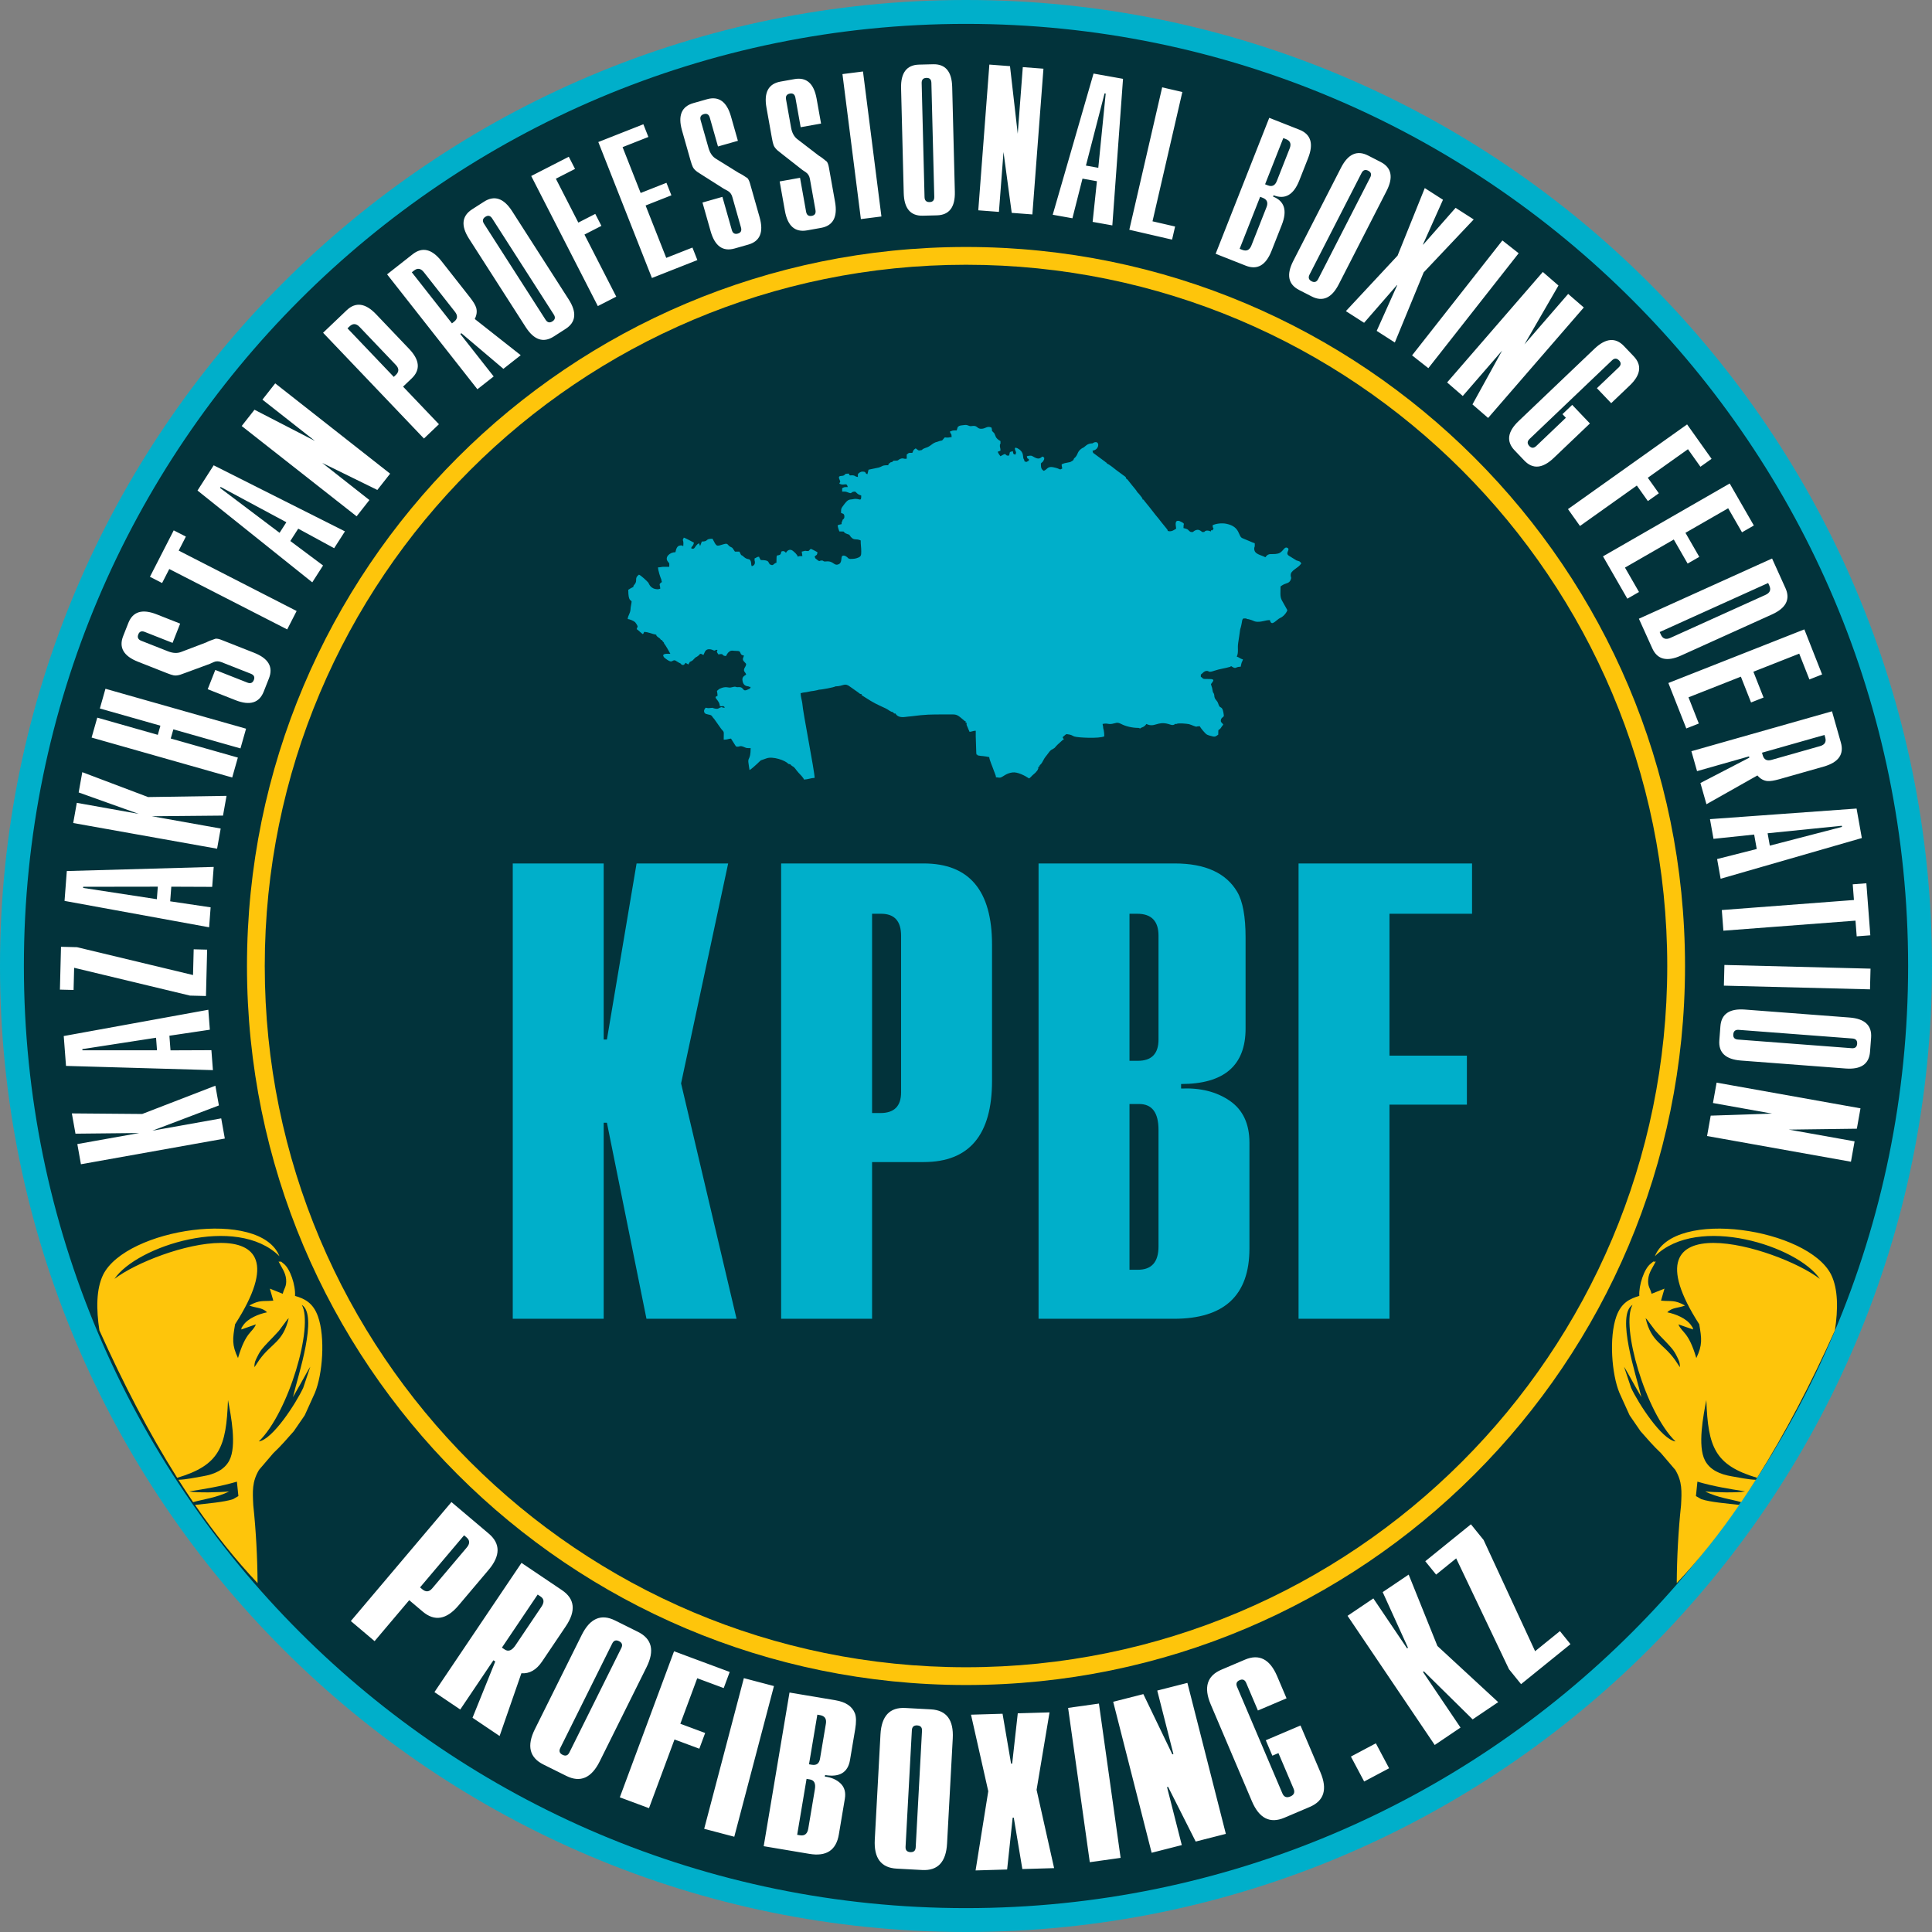 <svg xmlns="http://www.w3.org/2000/svg" width="262.767" height="262.767" viewBox="0 0 7510.75 7510.75" shape-rendering="geometricPrecision" text-rendering="geometricPrecision" image-rendering="optimizeQuality" fill-rule="evenodd" clip-rule="evenodd"><rect x="0" y="0" width="7510.75" height="7510.75" fill="#808080" stroke="none"/><defs><style>.fil1{fill:#00afca}.fil0{fill:#02333b}.fil2{fill:#fec50b}.fil4{fill:#fff;fill-rule:nonzero}</style></defs><g id="????_x0020_1"><g id="_105553210233216"><path class="fil0" d="M3755.37 862.49c1597.7 0 2892.89 1295.19 2892.89 2892.89 0 1597.69-1295.19 2892.88-2892.89 2892.88-1597.69 0-2892.88-1295.19-2892.88-2892.88 0-1597.7 1295.19-2892.89 2892.88-2892.89z" stroke="#373535" stroke-width="21.61" stroke-miterlimit="22.926"/><path class="fil0" d="M3755.37 68.57c2036.18 0 3686.81 1650.65 3686.81 3686.81 0 2036.17-1650.64 3686.8-3686.81 3686.8-2036.17 0-3686.8-1650.64-3686.8-3686.8 0-2036.17 1650.64-3686.81 3686.8-3686.81zm0 996.16c1486.01 0 2690.66 1204.65 2690.66 2690.66 0 1486-1204.65 2690.64-2690.66 2690.64-1486 0-2690.64-1204.65-2690.64-2690.64 0-1486.01 1204.65-2690.66 2690.64-2690.66z"/><path class="fil1" d="M4673.19 2068.15c-3.39-3.58-10.51-8.79-17.61-8.58-6.72.19-14.51 4.49-17.67 8.58h-8.71c-13.56-7.09-3.71-9.53-28.38-15.28 0-21.55 4.23-13.16-.63-19.24-1.16-1.45-12.95-7.72-15.7-8.35-20.01-4.63-13.05 17.73-12.05 29.77-7.64 5.12-17.2 12.05-29.1 9.93l-3.63-1.21c-1.93-5.94.54-2.31-4.36-8.58l-20.61-25.37c-7.97-10.67-13.93-17.88-22.37-27.82l-21.98-28.21c-3.99-4.86-6.71-8.3-10.74-13.27l-11.59-14.25c-2.43-4.8-.69-2.8-6.29-4.71-.36-3.66.67-.77-1.64-5.26-2.78-5.4-.89-1.61-4.43-6.27-3.62-4.76-5.12-7-9.46-11.68-.24-.3-.6-1.21-.7-.92-.1.3-.63-.79-.76-.92-1.98-1.98-1.63-1.56-2.91-2.61-4.88-8.84-14.27-19.11-21.13-27.59l-16.45-20.81c-.05-.05-2.85-2.75-3.05-2.91l-3.01-1.8-2.18-6.53-35.23-25.87c-11.21-8.38-25.31-21.18-37.59-26.51-1.16-4 .03-2.4-4.23-4.36-.31-.35-.83-1.34-.97-1-.14.33-.79-.83-.98-1.02l-47.57-35.12c-1.03-3.05-1.33-5.49-2.18-8.69 28.1-2.34 29.43-42.37 4.36-30.88-3.95 1.81-1.97 1.03-3.63 2.51-10.64.21-18.91 2.79-25.29 8.17-16.64 14-10.36 6.57-19.47 13.27-17.57 12.91-11.19 24.08-27.99 37.55-3.22 7.84-1.54 5.92-8.97 10.73-5.71 3.69-5.01 3.22-12.77 4.58-11.57 2.02-16.84 3.14-26.27 7.37.18 10.31 1.47 8.03 2.18 16.54-13.83 7.31-2.19 1.13-36.24-5.4-21.73-4.17-23.25 10.78-35.77 14.13-9.73-6.51-10.91-12.06-10.91-28.37 5.54-7.56 3.75-1.09 9.6-10.19.1-.16 2.85-5.56 2.93-5.8l.56-5.83c-10.99-14.98-9.65 9.73-32.8.13-16.17-6.7-12.2-11.96-34.86-6.68 1.36 16.32 9.83 4.43 7.63 17.46-4.35 1.8-2.8.72-7.62 4.36h-4.39l-5.03-2.18c-1.03-12.24-3.86-1.84-5.96-23.91-1.15-12.06-11.21-21.94-21.66-26.85-16.4-7.7-6.78 10.89-6.65 11.29 3.38 9.95 1.02 1.56.04 13.28-10.6-.88-8.5-2.73-10.91-13.09-17.78 4.14-8.89 4.16-15.28 17.46-12.47-.28-7.14-1.1-15.28-6.55-5.3 1.42-12.38 6.05-17.46 8.73-2.37-3.53-3.17-3.74-5.62-7.48-2.57-3.91-3.42-6.44-5.29-9.98 5.74-1.34 6.42-1.99 10.91-4.36 0-10.18-1.23-8.47-2.18-15.41v-7.74c3.05-2.97 2.18-7.09 2.18-13.96-21-11.12-18.74-21.38-24.17-30.48l-8.57-8.83c-.45-7.7-.8-7.14-2.18-13.07-14.81-7.11-22.43 2.06-33.31 3.98-19.61 3.46-19.88-7.42-30.64-10.03-6.32-1.52-13.93.63-16.9.57-5.55-.12-9.78-3.51-16.05-4.58-4.25-.73-12.43.58-18.7 1.36-8.85 1.1-9.8 1.85-15.59 6.5l-4.13 13.09c-4.9 0-9.96-.37-14.72.56-4.85.95-5.37 2.39-11.46 3.81 3.1 13.32 6.55 5.13 6.55 21.82-10.3.23-7.85 2.07-19.41 1.76-9.23-.24-4.61-3.59-12.59 5.37-7.71 8.69-1.38 4.39-14.24 7.77-7.57 2-9.37 3.99-15.15 4.74-11.06 3.86-16.55 10.39-26.77 16.59-10.08 6.11-21.7 6.19-27.5 13.85-15.83 4.05-13.49.6-24.02-6.44-10.32 6.91-8.03 6.91-13.09 17.46-18.22 0-11.19-.57-21.82 6.55v13.28l.93 2c-11.75 4.53-12.74-3.66-25.57 1.45-12.36 4.93-3.34 7.28-24.56 7.28-5.75 0-1.61-.55-2.83 2.18-8.01 0-3.62-.59-2.54 2.18l-8.71 2.18c-4.27 5.51-6.23 1.51-8.74 10.91-25.15 0-19.91 3.86-36.73 9.11l-39.65 8.35c-1.4 6.01-2.97 11.46-4.36 17.46-12.63-3.37-.89-9.84-20.25-10-5.52-.05-14.55 5.62-16.86 10.01v10.89c-11.46-1.47-8.8-4.15-15.95-5.82-12.81-3-15.82 4.57-18.97-7.26-23.41 0-9.65 5.28-24.37 8.36-8.55 1.79-19.21-1.2-12.03 14.91 5.17 11.59 2.15 5.36-.69 16.02 20.3 9.73 27.86-7.84 32.73 13.09-14.01 0-12.4-.63-21.82 4.36v13.09c17.63 0 13.68.22 26.27 4.59 13.81 4.8 5.48-4.19 23.92-4.59 5.14 3.44 5.96 5.79 10.51 9.12 5.35 3.92 7.91 3.47 13.49 6.16 0 22.97-3.53 14.28-19.78 13.17-7.3-.5-10.14.99-15.6 1.62-12.39 1.44-16.64-.14-33.57 23.18-8.43 11.61-9.61 10.76-9.61 29.68 7.18 3.45 11.35 1.93 12.86 11.4 1.21 7.56-1.86 12.45-6.31 14.8l-2.18 6.86c-2.32 3.33-2.18 1.61-2.18 10.59-5.2 1.21-10.98 2.3-15.28 4.36.14 6.21 4.5 19.75 6.55 24 32.95 0 4.79 1.21 32.82 10.82 5.15 1.77 4.08-.24 9 6.28 1.21 1.6-.06.75 2.65 3.91 13.34 15.58 19.47 5.35 38.46 13.91 0 17.72 2.18 26.14 2.18 42.75 0 14.65-.58 19.39-11.68 24.12-10.13 4.31-17.93 5.14-31.98 5.14l-6.53-2.18c-1.48-2.8-16.6-16.14-24.02-8.73-5.26 5.26.31 24.75-12.74 31.02-19.81 9.52-19.32-13.6-49.64-10.45-13.55 1.4-7.61-3.18-16.5-3.53-12.21-.51-5.21 8.65-25.16-8.31l-2.93-6.54c5.82-7.93 9.76-3.27 10.94-17.47-5.79-3.07-20.79-11.66-26.19-13.1l-8.8 8.74c-21.84 0-.67-3.75-26.12 2.18l2.56 17.39c-9.83.06-11.11-.98-17.84 2.25-2.31-8.67-12.78-17.49-18.96-22.57-9-7.39-20.27-5.19-26.87 7.29-5.22-3.5-5.61-7.4-12.76-6.31-7.75 1.18-4.77 2.55-6.55 6.57-1.39 3.17-.29 5.36-5.36 7.81-11.16 5.39-12.43-5.93-12.43 25.85v5.07c-5.3.57 1.32-1.37-3.95 1.09-1.93.91-3.73 2.25-5.11 3.22-6.04 4.25-1.07 3.73-8.77 4.71-10.31-4.63-5.1.58-10.53-6.69-4.28-5.73-.6-12.95-32.73-12.95-2.74-5.19-5.05-7.44-6.55-13.09-12.1 1-8.1 4.04-17.47 6.55v8.23c.08.52 6.81 17.59-10.9 22.32-3.73-7.77-.82-9.79-3.57-18.27-4.7-14.54-11.24-4.47-26.38-17.31-5.77-4.88-4.12-4.74-11.53-8.08l-6.55-13.08h-17.46c-13.04-19.48-7.4-13.03-18.05-19.06-12.06-6.82-7.65-15.36-25.87-9.79-29.11 8.89-26.31 10.88-43.36-21.35-31.02 0-13.39 10.9-41.46 10.9l-6.56 17.45c-2.06-4.93-2.7-7.44-4.35-10.89-18.65 9.86-14.14 27.52-30.56 19.63 2.79-10.41 7.13-5.56 10.92-21.81-4-2.68-35.23-18.7-39.29-19.64-9.13 17.25.45 1.13-2.18 32.73-4.45-1.19-1.99.69-4.38-2.18h-6.53c-13.91.51-16.94 14.55-19.65 26.19-22.42 0-42.52 19.52-29.71 36.09 7.58 9.82 5.7 4.47 5.7 20.64h-21.81c-9.26 0-10.25 2.18-21.83 2.18 0 12.34 9.11 38.77 13.09 48.12 1.04 5.96.11 4.93 2.18 8.62-14.93 9.99-6.91 9.81-6.55 26.19l-8.44 2.18c-30.68 0-34.94-21.82-37.95-25.63-5-6.33-30.04-29.38-36.54-31.11-19.04 13.95-4.65 21.85-15.85 36.61-3.57 4.69-5.84 5.54-6 11.4-6.26 2.56-1.76.67-5.68 2.6 0 .01-4.14 2.16-4.68 2.46-4.03 2.24-5.98 3.65-9.27 5.84 0 47.31 11.07 38.02 13.09 45.84-.76 9.12-4.14 20.89-4.35 30.31-1.39 17.47-9.66 22.24-10.92 37.34 7.93.66 24.42 7.84 28.98 12.48 1.9 1.92 7 9.81 7.93 11.89 3.73 8.37.49 4.28-2 14.91 7.62 5.1 15.96 14.25 24.02 19.64 3.11-4.65 3.51-2.88 4.36-8.73 18.03.29 31.23 8.26 48 10.91.1 4.25-1.37.51 1.73 4.94 1.44 2.06 3.44 3.41 5.68 5.09 5.15 3.84 7.09 3.99 10.07 9.61l5.61 2.18c1.24 4.19-1.64-.8 2.61 4.87 1.2 1.62 2.41 2.53 3.73 3.86l1.13 4.35c4.12 3.19 20.47 32.61 24 39.29-11.81 0-37.78-2.79-23.58 14.61.35.43 19.29 16.5 26.99 14.99 6.33-1.23 8.05-5.83 14.97-3.92 3.08.85 8.59 5.69 13.45 7.96 17.97 8.36 3.88 4.67 13.26 8.91 7.7 3.49 11.08-3.51 13.85-7.64 4.86 2.58 6.57 3.64 10.9 6.56 12.82-19.14-1.87-3.63 16.8-15.95l10.73-11.09c.42-.36 11.95-4.94 18.3-14.43 11.17.93 2.96 1.66 13.1 4.36 5.29-10 6.47-24.29 25.99-21.93 11.49 1.39 16.06 8.97 22.03 2.29h6.53c-3.8 8.89-3.06 6.42.31 13.12.28.56 1.99 2.78 2.51 3.37 3.45 4.01 1.32 3.94 1.57.97 24.61-4.22 7.72 4.83 28.36 6.55.9-1.33 2.01-3.49 3.18-5.55l4.33-6.58c.3-.33.77-.78 1.08-1.1.31-.32.8-.75 1.13-1.07 11.42-10.93 14.31-5.34 38.28-5.34 12.51 1.79 3.87 15.97 21.84 17.46-1.39 5.79-.54 2.39-2.19 7.39-6.36 12.35 5.61 17.41 10.91 25.34-.96 11.61-6.14 12.49-7.94 20.7-2.2 10.1 5.23 10.58 7.94 20.77-9.17 6.15-16.93 9.85-13.94 25.01 2.56 13.01 8.87 19.68 22.79 20.82 4.55 2.33 1.86 1.61 8.6 2.18-1.89 7.13-2.46 5.86-8.48 8.98-26.45 13.72-14.26-9.8-38.53-8.18-15.99 1.06-5.23-5.08-29.7 1.26-10.5 2.72-18.33-6.7-43.01 4.8-5.62 2.63-5.8 4.8-11.21 8.42.7 8.42 2.18 8.6 2.18 19.64-20.93 5.59 8.73 15.82 8.73 39.28 9.92 2.31 6.35.19 11.73.62 7.28.56-6.7-2.99 3.1.38l2.17 1.3c5.41 5.7-.22 3.45-.53 4.34-.12.33-.89.03-1.05.01-10.48-1.61-5.4-3.78-13.74-.78-6.96 2.5-7.04 7.51-24.21 3.2-9.36-2.34 2.19-2.34-9.64-1.84-11.21.49-8.74 2.51-22.39-.67-.01 0-14.91 13.98.09 23.89l10.43 2.7c16.12 2.68 11.36 6.05 22.27 17.01l27.07 38.39c13.19 16.27 9.98 5.5 9.98 42.39 14.54 0 16.92-3.41 28.37-4.36l15.18 24.1c10.44 16.93 5.5.5 8.04 6.97.19.5 1.12.37 1.4.39 9.52.51 9.61-4.79 22.35-.03 15.14 5.66 8.19 5.67 29.41 5.67 0 50.57-13.27 32.95-7.84 62.24 1.6 8.65 1.74 15.38 3.49 22.87 4.97-1.33 25.11-19.94 30.02-24.52 20.84-19.4 6.64-9.47 35.99-20.76 23.81-9.17 74.33 8.03 84.58 21.28l8.71 2.18c4 7.54 2.59 1.4 6.57 6.55 10.31 4.19 13.27 13.63 24.52 25.66 5.66 6.05 19.35 19.42 21.3 26.73 14.17-.32 27.95-6.26 41.45-6.56 0-24.98-46-256.14-48.01-290.24-1.61-11.29-6.26-26.28-6.55-39.29 8.88-.73 3.92-1.18 10.92-2.18 13.71-.81 26.37-5.56 40.18-6.55 6.47-1.88 13.43-1.86 18.95-4.36 9.49 0 62.09-9.53 65.27-13.09 32.42-.52 35.14-15.78 57.39 1.52l30.68 21.62c8.24 5.93 4.38 5.6 14.48 7.41.12 4.75-7.28-.86 12.22 11.8 34.66 22.48 44.58 26.56 80.95 43.45 11.99 5.56 15.9 12.52 29.05 14.6.79 2.47-1.86 1.32 2.78 3.8 4.61 2.46.11 1.71 5.96 1.08 6.63 13.68 23.44 15.72 38.02 13.53 7.59-1.16 18.37-1.8 23.73-2.5 57.44-7.4 72.86-7.19 131.04-7.19 8.48 0 16.99.06 25.47-.03 19.52-.21 22.96 1.53 46.3 21.52 5.82 4.98 3.73 4.6 8.22 4.71 0 10.47-1.32 4.82 4.35 6.54-2.48 7.42.71 10.89 3.73 18.1 2.63 6.29 4.44 11.6 7.19 16.83 9.42-.79 13.88-4.15 24-4.36v22.17l2.02 63.01c2.16 12.46-2.39 4.07 4.52 8.65 1.52 2.61-2.27 1.21 7.53 3.24 5.77 1.19 8.05.84 13.91 1.52 6.98.8 17.44 2.34 24.4 3.96.97 11.67 12.83 37.38 17.73 52.11 1.84 5.52 4.71 11.47 6.28 16.7 1.53 3.96 1.72 4.31 2.18 9.74 8.48 0 11.79 2.58 18.18.76 9.93-2.84 20.89-16.36 46-19.64 20.27-2.66 49.59 13.21 64.57 23.25 5.43-3.63 8.74-7.62 13.62-12.55 5.05-5.11 11.39-8.77 14.76-14.24 1.59-1.46.79-.29 2.88-3.25.92-1.3 1.11-.9 2.47-3.98 3.89-8.71 2.53-4.14 1.19-9.63 6.72-4.04 1.66 4.76 6.55-7.43 4.33-4.76 5.7-4.94 9.45-11.46 10.04-17.46 6.11-12.83 18.91-29.11 12.86-16.36 10.26-16.38 24.32-23.7 8.87-4.62 5.8-6.29 17.81-17.09l18.98-17.2c5.95-3.32 5.12 2.67 2.18-6.28l-2.18-.83.59-4.73 10.32-8.74 3.92-2.17c23.19 2.9 19.67 5.87 30.28 9.43 13.57 4.57 96.5 8.83 116.38-.7 0-12.38-.96-15.19-2.18-24.19-1.59-4.72-1.45-4.56-2.18-9.64-.26-9.07-1.47-5.55-2.19-14.18 18.85-4.4 19.74 2.18 36.55-.46 15.69-2.46 18.68-8.43 35.55.38 17.1 8.93 42.15 15.36 67.58 15.36l6.53 2.18c4.88-5.48 14.41-3.12 24.03-17.46 32.24 15.47 42.11-12 85.12-.01 3.89 1.09 11.12 3.64 13.64 3.88 10.7.98 11.72-3.85 11.74-3.87h6.27c6.55-4.45 38.89-1.26 48.5.58 3.86.73 13.61 4.84 19.28 7.04 14.32 5.56 6.63 1.1 22.76 1.1 3.93 7.42 20.82 28.46 28.39 32.71 3.98 2.24 17.43 6.04 23.55 7.21 9.4 1.78 12.28-1.97 20.08-7.18 0-30.84.41-8.62 13.99-31.84l5.65-7.44c-4.45-6.65-10.57-8.5-9.57-16.4 1.26-10.05 7.46-10.49 11.75-16.33-.17-7.44-3.05-23.99-6.26-28.67-6.77-9.88-9.17-.44-16.05-21.04-3.42-10.25-10.11-12.87-13.27-21.65-2.38-6.59-.62-8.24-2.79-14.74-1.78-5.33-4.33-4.59-5.28-12.81l-2.19-11.39c-1.59-5.07-3.05-8.47-4.35-14.1 6.37-9.53 20.12-20.16-6.36-19.81-33.47.43-20.32-1.89-32.93-8.57v-8.72c6.72-4.49 12.03-13.63 22.38-14.23 11.13-.65 4.61 8.28 30.29-.76 20.17-7.09 42.55-9.33 62.98-15.57.03-5.37-.73.26 2.19-2.18 21.13 14.14 13.98 2.18 37.1 2.18.93-4 1.83-9.85 3.21-14.25 2.15-6.83 3.82-6.84 5.52-14.13-10.78-2.51-15.38-8.61-24-10.9 8.07-16.82 2.06-32.56 5.54-53.39 2.86-17.2 5.17-34.73 7.55-51.38 1.22-4.02.69-3.94 2.18-7.58 1.78-5.9 2.97-12.61 4.15-18.81 1.46-7.71 1.26-14.37 6.8-17.24h10.87c3.6 4.03 2.53 1.32 9.79 3.15 5.07 1.29 7.48 2.05 11.74 3.69 6.81 2.61 12.06 6.24 22.14 6.24 21.88 0 29.65-6.55 48.01-6.55 6.47 27.8 25.19-2.44 41.16-9.03 13.42-5.53 26.59-24.34 26.49-30.25l-21.15-37.77c-8.02-15.46-5.03-30.12-5.03-53.9 4.43-2.97 8.75-6.3 13.45-8.36 9.98-4.36 20.91-4.45 26.1-17.73 4.15-10.61-.03-7.32-.14-17.65-.19-19.86 27.59-25.21 41.33-45.73-6.54-9.77-6.64-7.58-18.88-11.67l-28.32-17.54c-18.13-10.49 5.56-24.09-6.18-30.9-13.88-8.03-16.55 16.71-37.35 21.75-24.77 6.01-35.79-5.29-48.94 14.36-18.35-9.71-44.58-11.59-43.31-34.62.43-7.74 1.94-2.4 2.06-11.49.15-11.94.44-7.63-6.76-10.62l-39.93-16.83c-19.99-6.3-6.92-44.54-63.52-56.5-18.67-3.93-42.21-.4-53.68 5.67.42 19.36 7.63 2.7-.02 19.64-10.46 0-4.81-1.32-6.53 4.35-11.14-4.3-20.34-5.39-26.21 2.19h-8.36z"/><path class="fil2" d="M3755.37 1029.25c1505.6 0 2726.13 1220.53 2726.13 2726.13 0 1505.59-1220.53 2726.12-2726.13 2726.12-1505.59 0-2726.12-1220.53-2726.12-2726.12 0-1505.6 1220.53-2726.13 2726.12-2726.13zm0-69.11c1543.77 0 2795.24 1251.47 2795.24 2795.24 0 1543.76-1251.47 2795.23-2795.24 2795.23-1543.76 0-2795.23-1251.47-2795.23-2795.23 0-1543.77 1251.47-2795.24 2795.23-2795.24z"/><path class="fil1" d="M3755.37 92.84c2022.77 0 3662.55 1639.77 3662.55 3662.54 0 2022.76-1639.78 3662.54-3662.55 3662.54-2022.76 0-3662.54-1639.78-3662.54-3662.54 0-2022.77 1639.78-3662.54 3662.54-3662.54zm0-92.84c2074.04 0 3755.38 1681.34 3755.38 3755.38 0 2074.03-1681.34 3755.37-3755.38 3755.37C1681.34 7510.75 0 5829.41 0 3755.38 0 1681.34 1681.34 0 3755.37 0z"/><path class="fil0" d="M2405.2 3418.27l20.2-119.88h477.5l-195.39 912.68 229.51 974.1h-471.59l-60.24-298.55v298.55h-470.2V3298.39h470.2v119.88zm1043.36 1157.64v609.25h-470.2V3298.38h612.44c232.14 0 324.11 158.28 324.11 374.24v529.03c0 215.97-91.97 374.25-324.11 374.25h-142.25zm1348.17-355.6c5.81 3.46 11.54 7.13 17.2 11.02 71.86 49.49 101.71 125.33 101.71 211.02v411.19c0 224.09-134.03 331.62-351.69 331.62H3979.1V3298.38h587.37c116.83 0 230.93 33.22 293.42 138.97 34.52 58.4 40.71 141.29 40.71 207.69v353.52c0 105.77-38.82 178.09-103.87 221.75zm663.34-609.7v434.92h300.87v307.22h-300.87v832.4h-470.2V3298.37h791.11v312.23h-320.92z"/><path d="M1993.34 5126.83V3356.72h353.52v684.48h12.53l115.33-684.48h356.03l-183.03 854.96 215.62 915.15h-350.17l-153.78-762.21h-12.53v762.21h-353.52zm1043.36 0V3356.72h554.1c177.17 0 265.77 105.3 265.77 315.91v529.03c0 210.61-88.6 315.92-265.77 315.92h-200.58v609.25H3036.7zm353.52-799.81h32.59c53.49 0 80.24-26.74 80.24-80.65v-608.42c0-57.25-25.92-85.67-77.73-85.67h-35.1v774.74zm647.22 799.81V3356.72h529.03c118.67 0 199.74 36.77 243.2 110.31 21.73 36.77 32.59 96.12 32.59 178.01v353.52c0 143.75-83.57 215.62-250.73 215.62v17.56c75.22-3.34 138.32 12.53 189.3 47.64 50.98 35.1 76.46 89.42 76.46 162.97v411.19c0 182.2-97.78 273.29-293.35 273.29h-526.51zm353.52-190.55h32.59c53.49 0 80.22-30.09 80.22-90.68v-452.98c0-67.28-25.06-100.71-75.21-100.71h-37.61v644.36zm0-812.35h32.59c53.49 0 80.22-27.58 80.22-82.73v-403.67c0-56.82-27.58-85.25-82.73-85.25h-30.09v571.65zm657.24 1002.9V3356.72h674.44v195.56h-320.92v551.6h300.87v190.55h-300.87v832.4H5048.2z" fill="#00afca" fill-rule="nonzero"/><path class="fil4" d="M1363.91 6301.91l391.06-462.54 144.81 122.42c46.28 39.14 46.16 86.23-.37 141.26l-116.86 138.24c-46.54 55.04-92.95 62.98-139.25 23.84l-52.42-44.31-134.6 159.21-92.38-78.12zm269.07-130.89l8.51 7.21c13.98 11.82 26.87 10.73 38.78-3.35l134.42-158.99c12.64-14.95 12.16-28.09-1.38-39.55l-9.16-7.75-171.18 202.43zm55.96 407.15l338.4-502.36 157.26 105.92c50.28 33.88 55.29 80.71 15.03 140.47l-92.03 136.62c-22.37 33.21-49.25 48.54-80.65 46.01l-84.7 243.97-105.31-70.94 88.38-218.72-7.12-4.8-128.94 191.41-100.33-67.58zm262.34-172.93l10.66 7.18c14.24 9.6 28.23 4.19 41.96-16.19l101.14-150.14c11.51-17.08 10.37-30.26-3.38-39.53l-11.39-7.66-138.99 206.34zm128.05 317.19l182.17-366.45c32.07-64.54 75.27-83.3 129.55-56.33l89.12 44.31c54.29 26.98 65.39 72.74 33.32 137.26l-182.17 366.46c-32.09 64.54-75.27 83.31-129.55 56.32l-89.12-44.29c-54.3-27-65.4-72.75-33.32-137.29zm300.81-333.35l-202.04 406.41c-5.84 11.78-2.9 20.59 8.89 26.45 11.78 5.86 20.59 2.9 26.45-8.89l202.04-406.39c5.84-11.79 2.9-20.61-8.9-26.47-11.78-5.86-20.58-2.88-26.44 8.89zm29.43 598.17l210.86-567.81 216.35 80.34-23.3 62.73-102.94-38.23-65.7 176.94 96.52 35.84-22.71 61.12-96.5-35.84-99.16 267.02-113.4-42.12zm327.98 122.36l154.24-585.75 116.99 30.81-154.24 585.75-116.99-30.81zm231.39 67.56l100.31-597.35 178.51 29.98c40.06 6.73 65.33 23.73 75.83 51.01 5.25 13.64 5.55 34.29.92 61.91l-20.04 119.31c-8.13 48.51-40.43 68.03-96.82 58.56l-.99 5.91c25.56 3.14 45.96 12.08 61.18 26.8 15.2 14.74 20.74 34.52 16.57 59.32l-23.3 138.77c-10.32 61.5-48.47 86.7-114.48 75.61l-177.68-29.84zm130.09-44.27l11.01 1.85c18.04 3.02 28.78-5.62 32.2-26.06l25.68-152.86c3.8-22.7-2.75-35.41-19.67-38.25l-12.7-2.12-36.51 217.45zm46.03-274.13l11 1.85c18.06 3.02 28.65-4.77 31.77-23.39l22.87-136.22c3.22-19.18-4.47-30.32-23.1-33.45l-10.14-1.72-32.4 192.92zm255.72 292.78l22.12-408.65c3.89-71.96 36.1-106.3 96.65-103.03l99.38 5.38c60.54 3.27 88.86 40.9 84.97 112.85l-22.12 408.66c-3.89 71.95-36.1 106.29-96.65 103.01l-99.37-5.37c-60.55-3.28-88.87-40.89-84.98-112.85zm144.17-425.24l-24.52 453.19c-.71 13.14 5.49 20.06 18.64 20.76 13.13.71 20.06-5.5 20.77-18.62l24.52-453.19c.71-13.15-5.5-20.07-18.65-20.79-13.14-.7-20.05 5.51-20.76 18.65zm247.69 545.08l49.32-307.88-67.11-297.56 122.64-3.61 33.15 193.86 4.29-.13 21.74-195.47 123.47-3.63-50.36 301.03 68.16 304.42-123.48 3.63-33.35-199.86-4.29.12-21.54 201.47-122.63 3.61zm444.02-32.02l-84.3-599.8 119.79-16.84 84.32 599.81-119.81 16.83zm240.42-36.63l-149.48-586.98 117.24-29.85 112.75 234.23 4.16-1.06-62.87-246.94 117.23-29.85 149.47 586.98-117.24 29.86-107.25-212.62-4.16 1.06 57.38 225.31-117.21 29.85zm443.75-437.38l135.01-57.43 77.35 181.84c28.14 66.19 14.3 111.08-41.48 134.81l-98.7 41.97c-55.79 23.73-97.79 2.45-126-63.87l-160.19-376.6c-28.21-66.31-14.42-111.34 41.38-135.06l91.59-38.96c55.26-23.51 96.99-2.11 125.2 64.2l36.6 86.06-111.3 47.35-45.61-107.23c-5.21-12.25-13.58-15.83-25.15-10.91-12.11 5.15-15.59 13.78-10.45 25.88l176.31 414.48c6.05 14.22 16.44 18.18 31.19 11.92 14.2-6.04 18.28-16.17 12.24-30.39l-58.77-138.16-23.68 10.09-25.53-60zm382.46 160.34l-51.54-96.97 96.98-51.53 51.53 96.97-96.97 51.53zm274.3-142.02l-338.84-502.08 100.29-67.67 131.01 194.14 3.57-2.4-98.31-216.23 100.98-68.15 111.75 277.54 236.32 218.29-99.31 67.03-189.51-186.75-3.55 2.4 145.9 216.19-100.27 67.67zm335.68-236.47l-46.95-58.01-205.3-430.96-78.02 63.13-42.11-52.02 177.4-143.56 49.31 60.91 200.25 432.46 96.48-78.09 41.02 50.7-192.07 155.44z"/><path class="fil2" d="M693.72 5752.71c29.77-.81 67.44-9.04 93.4-13.39 46.92-7.83 84.88-25.11 104.15-61.22 30.09-56.37 6.48-176.19-4.99-235.33-6.53 182.62-32.63 253.29-197.43 302.28-109.08-172.85-209.18-365.49-302.48-573.17-12.55-83.09-12.51-160.68 14.69-216.58 89.79-179.36 610.72-259.05 685.27-71.61-166.66-164.94-555.49-39.35-641.25 87.98 165.66-126.15 778.45-305.24 468.81 176.5-9.72 56.89-12.97 80.16 11.33 131.3 30.86-104.54 56.06-97.58 69.58-130.86l-56.76 19.81c2.96-12.18-2.52-.89 6.56-14.98 18.48-28.62 62.8-45.63 93.51-51.75-19.35-19.91-43.77-15.98-68.87-26.46 42.37-23.3 51.61-14.93 93.25-18.95l-13.49-46.66 50.16 20.06c4.8-21.06 15.76-27.62 13.1-56.81-2.45-26.88-18.69-47.07-29.31-68.65 18.16 3.82-1.83-8.23 20.12 8.78 24.72 19.19 46.3 82.81 43.83 124.91 36.42 10.59 70.26 26.21 89.33 80.05 28.66 80.98 18.2 224.52-12.27 297.34l-38.38 84.72c-.5.91-1.16 2.17-1.63 3.07l-41.67 60.63c-23.02 26.1-50.69 58.48-79.51 85.29l-55.85 65.28c-27.23 46.12-25.15 82.5-22.28 137.69 10.2 94.31 16.27 204.5 16.66 302.45-85.82-90.83-166.64-192.66-243.15-304.05 44.75-5.26 113.44-10.49 148.13-22.42l20.47-11.94-5.75-56.03c-63.88 18.77-121.22 27.66-185.36 37.96 27.42 5.93 122.35 3.92 154.99-.09-46.49 24.59-105.6 31.48-139.79 41.82-19.32-28.39-38.35-57.39-57.14-86.98zm314.56-466.3c47.62-66.1 91.86-67.89 114.11-162.06-11.53 11.51-2.01 1.45-8.71 9.81-7.9 9.88.31-.54-4.53 6.11l-25.26 33.64c-12.11 13.95-26.28 27.75-40.26 42.59-21.03 22.34-30.83 32.18-42.51 56.04-7.37 15.04-12.41 22.85-12.01 42.5l19.16-28.63zm132.18 138.83c18.05-77.18 97.48-312.32 32.83-352.5 46.77 82.15-51.08 418.47-167.2 531.01 53.68-7.53 144.24-147.7 172.59-208.27l27.52-82.08c-8.75 11.72-80.36 145.48-65.74 111.85zm5685.57 327.47c-29.76-.81-67.44-9.04-93.4-13.39-46.92-7.83-84.87-25.11-104.14-61.22-30.1-56.37-6.49-176.19 4.98-235.33 6.53 182.62 32.64 253.29 197.43 302.28 109.08-172.85 209.19-365.49 302.48-573.17 12.55-83.09 12.52-160.68-14.69-216.58-89.77-179.36-610.71-259.05-685.25-71.61 166.66-164.94 555.48-39.35 641.25 87.98-165.67-126.15-778.46-305.24-468.81 176.5 9.71 56.89 12.97 80.16-11.34 131.3-30.85-104.54-56.05-97.58-69.57-130.86l56.76 19.81c-2.96-12.18 2.52-.89-6.57-14.98-18.48-28.62-62.79-45.63-93.5-51.75 19.35-19.91 43.77-15.98 68.86-26.46-42.37-23.3-51.61-14.93-93.25-18.95l13.5-46.66-50.17 20.06c-4.79-21.06-15.76-27.62-13.09-56.81 2.45-26.88 18.68-47.07 29.3-68.65-18.16 3.82 1.84-8.23-20.1 8.78-24.73 19.19-46.3 82.81-43.83 124.91-36.43 10.59-70.26 26.21-89.33 80.05-28.66 80.98-18.2 224.52 12.26 297.34l38.39 84.72c.49.91 1.16 2.17 1.63 3.07l41.66 60.63c23.02 26.1 50.7 58.48 79.52 85.29l55.84 65.28c27.25 46.12 25.16 82.5 22.29 137.69-10.2 94.31-16.27 204.5-16.67 302.45 85.82-90.83 166.65-192.66 243.15-304.05-44.75-5.26-113.44-10.49-148.12-22.42l-20.47-11.94 5.74-56.03c63.89 18.77 121.22 27.66 185.37 37.96-27.43 5.93-122.35 3.92-155-.09 46.5 24.59 105.61 31.48 139.79 41.82 19.33-28.39 38.36-57.39 57.14-86.98zm-314.54-466.3c-47.63-66.1-91.86-67.89-114.11-162.06 11.53 11.51 2.01 1.45 8.71 9.81 7.9 9.88-.31-.54 4.52 6.11l25.26 33.64c12.12 13.95 26.29 27.75 40.27 42.59 21.03 22.34 30.83 32.18 42.5 56.04 7.37 15.04 12.42 22.85 12.02 42.5l-19.16-28.63zm-132.19 138.83c-18.05-77.18-97.48-312.32-32.83-352.5-46.76 82.15 51.08 418.47 167.2 531.01-53.68-7.53-144.24-147.7-172.59-208.27l-27.5-82.08c8.75 11.72 80.36 145.48 65.73 111.85z"/><path class="fil4" d="M873.98 4426.16l-559.35 99.92-14.01-78.43 240.6-42.97-247.81 2.56-14.08-78.82 273.47 2.25 284.48-109.95 13.71 76.71-258.4 98.08 267.39-47.77 14.01 78.43zm-617.37-282.39l-8.83-116.1 562.08-102.19 5.9 77.58-157.23 23.39 4.32 56.84 158.96-.64 5.89 77.57-571.09-16.44zm353.76-60.8l-3.71-48.69-286.54 44.26.33 4.42 289.91.01zm190.34-210.93l-62.1-1.57-450.38-108.13-2.18 86.23-53.1-1.35 4.21-166.55 62.09 1.58 451.19 108.28 2.53-100.04 52.29 1.33-4.55 180.22zm-549.8-369.74l8.83-116.1 571.05-16.04-5.9 77.58-158.95-.65-4.32 56.84 157.22 23.4-5.89 77.57-562.04-102.59zm358.88-6.61l3.69-48.69-289.94.42-.33 4.42 286.58 43.85zm234.15-196.26l-559.34-99.91 14.01-78.43 240.59 42.97-233.37-83.39 14.08-78.82 255.79 96.77 304.96-4.66-13.71 76.71-276.38 2.55 267.39 47.76-14.01 78.43zm58.77-276.87l-546.6-155.23 22-77.43 235.36 66.85 10.11-35.62-235.36-66.84 21.76-76.65 546.6 155.23-21.77 76.64-260.91-74.09-10.11 35.61 260.91 74.1-21.98 77.43zm-95.28-343.18l29.53-74.88 124.66 49.15c12.24 4.83 20.67 1.37 25.29-10.36 4.43-11.22.53-19.25-11.71-24.08L860.54 2574c-10.99-4.33-21.27-4.2-31.04.45-2.83 1.33-7.45 3.54-13.89 6.34l-91.27 33.65c-13.94 5.32-22 8.19-24.05 8.69-9.93 2.86-18.47 3.67-25.41 2.25-5.63-1.07-14.18-3.87-25.92-8.49l-112.68-44.43c-55.78-22-74.97-55.24-57.51-99.53l20.17-51.16c17.47-44.3 54.19-55.49 109.97-33.5l91.46 36.07-29.51 74.88-108.19-42.66c-12.23-4.83-20.56-1.62-24.99 9.6-4.62 11.73-.82 20.01 11.41 24.84l103.82 40.93c19.22 7.58 36.46 8.47 51.53 2.44l97.19-36.95c7.86-4.25 20.03-9.11 36.59-14.55 5.8-.45 13.41 1.1 22.63 4.74l127.03 50.09c55.91 22.05 75.1 55.28 57.63 99.57l-20.18 51.16c-17.46 44.29-54.05 55.54-109.82 33.54l-108.07-42.61zm309.05-232.47L658.03 2212.1l-27.88 54.45-47.27-24.21 92.45-180.52 47.27 24.21-27.88 54.45 458.45 234.8-36.69 71.64zm-348.66-539.97l62.85-98.02L1341 2065.7l-42 65.49-139.62-75.98-30.77 48 127.32 95.18-41.99 65.49-446.12-356.94zm319.07 164.42l26.36-41.11-255.44-137.17-2.39 3.73 231.47 174.55zm299.47-64.14l-446.75-351.08 49.73-63.28 235.01 121.22-204.18-160.46 49.73-63.28 446.75 351.09-49.73 63.28-214.25-105.09 183.42 144.32-49.73 63.28zm261.74-302.41l-392.09-411.23 91.74-87.47c34.75-33.13 72.88-27.96 114.34 15.53l128.56 134.84c41.29 43.3 44.55 81.52 9.7 114.75l-33.39 31.84 139.39 146.2-58.25 55.54zm-117.24-239.6l8.05-7.67c12.92-12.32 12.83-25.23-.22-38.91l-140.87-147.75c-13.05-13.7-25.94-14.38-38.85-2.06l-8.06 7.67 179.95 188.73zm325.06 48.05l-351.09-446.75 99.46-78.16c37.44-29.43 74.78-20.55 111.83 26.6l110.72 140.89c12.77 16.25 20.74 29.44 24.02 39.46 4.47 14.58 2.68 29.46-5.27 44.75l178.76 140.85-67.39 52.96-163.46-138.54-4.01 3.15 129.71 165.06-63.28 49.73zm-254.99-454.73L1757 1257.12l8.33-6.55c13.82-10.86 14.97-23.7 3.28-38.58l-121.08-154.09c-11.69-14.88-24.45-16.79-38.26-5.93l-8.34 6.55zm442.54 212.79l-219.95-343.05c-32.37-50.47-28.38-88.73 12.05-114.64l46.08-29.55c40.43-25.92 76.86-13.58 109.22 36.89l219.95 343.05c32.37 50.47 28.36 88.73-12.07 114.64l-46.06 29.54c-40.43 25.93-76.85 13.59-109.21-36.88zm-161.91-401.63L2120.91 1243c7.1 11.06 16.06 13.13 26.79 6.26 10.5-6.74 12.14-15.61 5.05-26.67l-239.34-373.3c-7.1-11.07-15.84-13.28-26.34-6.54-10.73 6.87-12.61 15.88-5.51 26.94zm442.57 320.24L2065.11 684.2l146.13-74.84 24.22 47.27-74.5 38.16 87.31 170.5 65.91-33.76 23.84 46.56-65.91 33.75 123.64 241.41-71.64 36.69zm210.26-109.19l-208.44-528.6 175.19-69.08 19.48 49.41-100.32 39.56 70.26 178.2 100.33-39.56 19.19 48.66-100.32 39.56 80.3 203.65 101.82-40.14 19.19 48.67-176.69 69.67zm196.55-293.4l77.43-22 36.6 128.9c3.6 12.65 11.46 17.25 23.59 13.82 11.6-3.29 15.62-11.28 12.02-23.93l-33.67-118.58c-3.23-11.35-9.57-19.45-19.2-24.38-2.79-1.45-7.35-3.78-13.48-7.19l-82.14-52.1c-12.68-7.84-19.86-12.5-21.5-13.84-8.31-6.15-14.13-12.43-17.21-18.82-2.56-5.12-5.54-13.62-8.98-25.75l-33.09-116.51c-16.39-57.68-1.62-93.11 44.18-106.12l52.9-15.03c45.81-13.01 76.98 9.38 93.36 67.06l26.87 94.58-77.43 21.98-31.77-111.87c-3.59-12.65-11.19-17.32-22.81-14.02-12.12 3.45-16.4 11.48-12.8 24.13l30.49 107.35c5.64 19.88 15.41 34.12 29.34 42.42l88.35 54.82c8.16 3.67 19.4 10.38 33.78 20.25 3.88 4.33 7.26 11.33 9.97 20.87l37.3 131.36c16.42 57.81 1.65 93.23-44.15 106.24l-52.9 15.03c-45.81 13.01-76.95-9.25-93.33-66.91l-31.74-111.75zm300.01-82l79.23-14.15 23.56 131.91c2.31 12.94 9.68 18.31 22.08 16.1 11.88-2.12 16.67-9.66 14.36-22.6l-21.67-121.34c-2.07-11.62-7.58-20.31-16.67-26.19-2.63-1.72-6.92-4.49-12.69-8.5l-76.54-60.03c-11.83-9.07-18.51-14.42-20.01-15.92-7.65-6.94-12.81-13.78-15.23-20.44-2.04-5.36-4.16-14.11-6.37-26.52l-21.3-119.23c-10.54-59.03 7.69-92.81 54.56-101.18l54.15-9.67c46.87-8.37 75.67 17.01 86.21 76.03l17.29 96.8-79.23 14.15-20.45-114.49c-2.31-12.94-9.41-18.34-21.28-16.23-12.41 2.23-17.47 9.8-15.16 22.74l19.62 109.86c3.64 20.34 11.93 35.48 24.97 45.15l82.44 63.35c7.75 4.47 18.27 12.27 31.59 23.52 3.44 4.7 6.09 11.99 7.84 21.76l24 134.42c10.58 59.16-7.65 92.93-54.52 101.31l-54.15 9.67c-46.86 8.37-75.64-16.87-86.19-75.9l-20.42-114.35zm315.78 146.4l-71.64-563.67 79.85-10.15 71.64 563.68-79.85 10.14zm166.56-101.33l-10.3-407.38c-1.51-59.95 21.73-90.6 69.72-91.81l54.72-1.38c48-1.22 72.77 28.22 74.28 88.16l10.3 407.38c1.52 59.94-21.73 90.57-69.73 91.78l-54.71 1.38c-48.01 1.22-72.77-28.21-74.28-88.14zM3583 323.03l11.2 443.31c.33 13.14 6.94 19.55 19.66 19.23 12.48-.31 18.47-7.04 18.15-20.19l-11.21-443.31c-.32-13.14-6.65-19.55-19.13-19.23-12.74.31-19 7.04-18.67 20.19zm220.1 494.59l43.07-566.57 80.25 6.1 30.08 262.72 19.68-258.94 80.26 6.1-43.07 566.56-80.26-6.09-31.92-236.49-17.83 232.71-80.26-6.1zM4251.18 286l114.62 20.48-41.55 569.77-76.59-13.68 16.66-158.08-56.12-10.03-39.11 154.07-76.58-13.69 158.68-548.85zm-29.57 357.72l48.07 8.59 28.77-288.51-4.35-.78-72.49 280.7zm168.64 249.5l127.74-553.65 78.43 18.1-115.98 502.68 87.83 20.27-11.76 50.97-166.25-38.36zm335.61 93.44l208.44-528.59 117.3 46.25c44.54 17.57 55.86 54.34 33.87 110.12l-34.44 87.34c-22 55.78-55.37 74.93-99.91 57.36l-2.01 5.11c44.54 17.57 55.91 54.2 33.87 110.11l-39.91 101.2c-22 55.78-55.36 74.92-99.9 57.35l-117.31-46.26zm93.32-19.42l10.35 4.07c16.6 6.55 28.38.81 35.42-17.04l58.69-148.87c6.94-17.59 2.2-29.7-14.4-36.24l-10.35-4.08-79.72 202.16zm98.9-250.83l10.35 4.08c16.6 6.55 28.28 1.06 35.22-16.54l50.09-127.03c6.94-17.59 2.15-29.57-14.45-36.11l-10.35-4.08-70.86 179.69zm109.46 298.2L5213.3 651.9c27.33-53.37 62.4-69.17 105.14-47.29l48.71 24.96c42.75 21.89 50.42 59.58 23.09 112.95l-185.76 362.71c-27.33 53.37-62.4 69.16-105.14 47.27l-48.71-24.96c-42.75-21.89-50.42-59.57-23.09-112.94zm265.6-342.02l-202.15 394.69c-6 11.71-3.26 20.49 8.08 26.31 11.11 5.68 19.59 2.65 25.58-9.06l202.15-394.69c5.98-11.7 3.49-20.36-7.62-26.05-11.33-5.8-20.06-2.9-26.05 8.8zm436 180.56l-194.53 205.75-112.15 272.59-70.46-45.18 79.59-177.3-1.02-.66L5303 1254.89l-70.8-45.39 200.91-215.67 105.77-262.66 70.8 45.39-77.75 173.71 1.02.65 125.75-142.94 70.45 45.17zm-239.61 528.38l351.08-446.75 63.28 49.73-351.08 446.76-63.28-49.74zm136.23 105.23l372.04-429.47 60.83 52.7-132.32 228.95 170.03-196.28 60.83 52.7-372.04 429.47-60.83-52.7 115.2-208.99-152.92 176.32-60.83-52.7zm486.25 87.26l68.86 72.24-140.57 134.02c-43.4 41.38-81.62 44.64-114.65 9.98l-37.68-39.52c-32.85-34.46-27.59-72.48 15.81-113.85l294.94-281.2c43.4-41.38 81.63-44.82 114.48-10.37l37.68 39.52c33.04 34.66 27.96 72.67-15.44 114.05l-71.84 68.49-55.54-58.25 84.75-80.8c9.52-9.07 10.01-18.07 1.59-26.9-8.98-9.42-18.17-9.55-27.69-.48l-320.37 305.45c-9.52 9.07-9.83 18.27-.85 27.68 8.43 8.84 17.44 8.77 26.95-.3l115.03-109.68-13.32-13.98 37.87-36.1zm-16.39 405.17l463.07-329.27 95.14 133.81-43.29 30.78-48.51-68.21-156.11 111 42.91 60.35-42.64 30.31-42.9-60.35-221.04 157.16-46.64-65.59zm136.09 183.64l492.59-283.2 93.86 163.27-46.04 26.47-53.76-93.48-166.06 95.47 53.75 93.49-45.35 26.07-53.75-93.48-189.78 109.11 54.55 94.88-45.34 26.07-94.67-164.66zm139.6 242.47l517.74-234.07 52.11 115.26c19.62 43.4 2.06 77.53-52.57 102.23l-353.72 159.92c-54.63 24.7-91.85 15.32-111.47-28.08l-52.1-115.26zm80.82 51.79l4.59 10.14c7.35 16.26 19.67 20.41 37.15 12.5l369.73-167.16c17.24-7.79 22.15-19.73 14.8-35.99l-4.59-10.14-421.68 190.64zm33.78 198.12l528.6-208.44 69.08 175.19-49.41 19.48-39.56-100.32-178.2 70.26 39.56 100.33-48.66 19.19-39.56-100.32-203.65 80.3 40.14 101.82-48.67 19.19-69.67-176.69zm89.48 265.21l546.59-155.22 34.56 121.68c13.01 45.82-9.38 76.99-67.06 93.37l-172.39 48.95c-19.87 5.65-35.1 8.02-45.63 7.25-15.19-1.4-28.26-8.71-39.39-21.87l-198.16 111.91-23.42-82.45 190.22-98.64-1.39-4.9-201.94 57.35-21.98-77.43zm517.47-63.28l-242.96 69 2.9 10.19c4.8 16.91 16.25 22.86 34.44 17.7l188.52-53.54c18.2-5.16 24.81-16.25 20.01-33.15l-2.9-10.19zm124.65 286.14l20.48 114.63-548.93 158.28-13.68-76.59 154.07-39.1-10.03-56.12-158.08 16.65-13.69-76.58 569.84-41.16zm-345.83 96.12l8.59 48.07 280.62-72.89-.78-4.36-288.43 29.18zm-178 298.44l513.6-39.04-4.63-60.99 52.97-4.02 15.37 202.24-52.97 4.02-4.63-60.98-513.6 39.04-6.1-80.26zm10.07 213.48l568.03 14.36-2.04 80.46-568.02-14.36 2.03-80.46zm79.64 173.42l406.34 30.89c59.78 4.55 87.93 30.76 84.29 78.65l-4.15 54.57c-3.63 47.88-35.42 69.55-95.21 65l-406.33-30.89c-59.78-4.55-87.93-30.77-84.29-78.65l4.15-54.58c3.64-47.88 35.41-69.54 95.2-64.99zm418.16 112.5l-442.17-33.61c-13.1-1-20.16 4.92-21.12 17.62-.94 12.45 5.15 19.09 18.26 20.08l442.17 33.62c13.1.99 20.13-4.66 21.08-17.1.96-12.69-5.1-19.62-18.21-20.61zm-528.12 171.55l559.35 99.92-14.15 79.23-264.42 3.46 255.65 45.66-14.15 79.22-559.35-99.91 14.15-79.23 238.5-7.94-229.73-41.18 14.15-79.23z"/></g></g></svg>